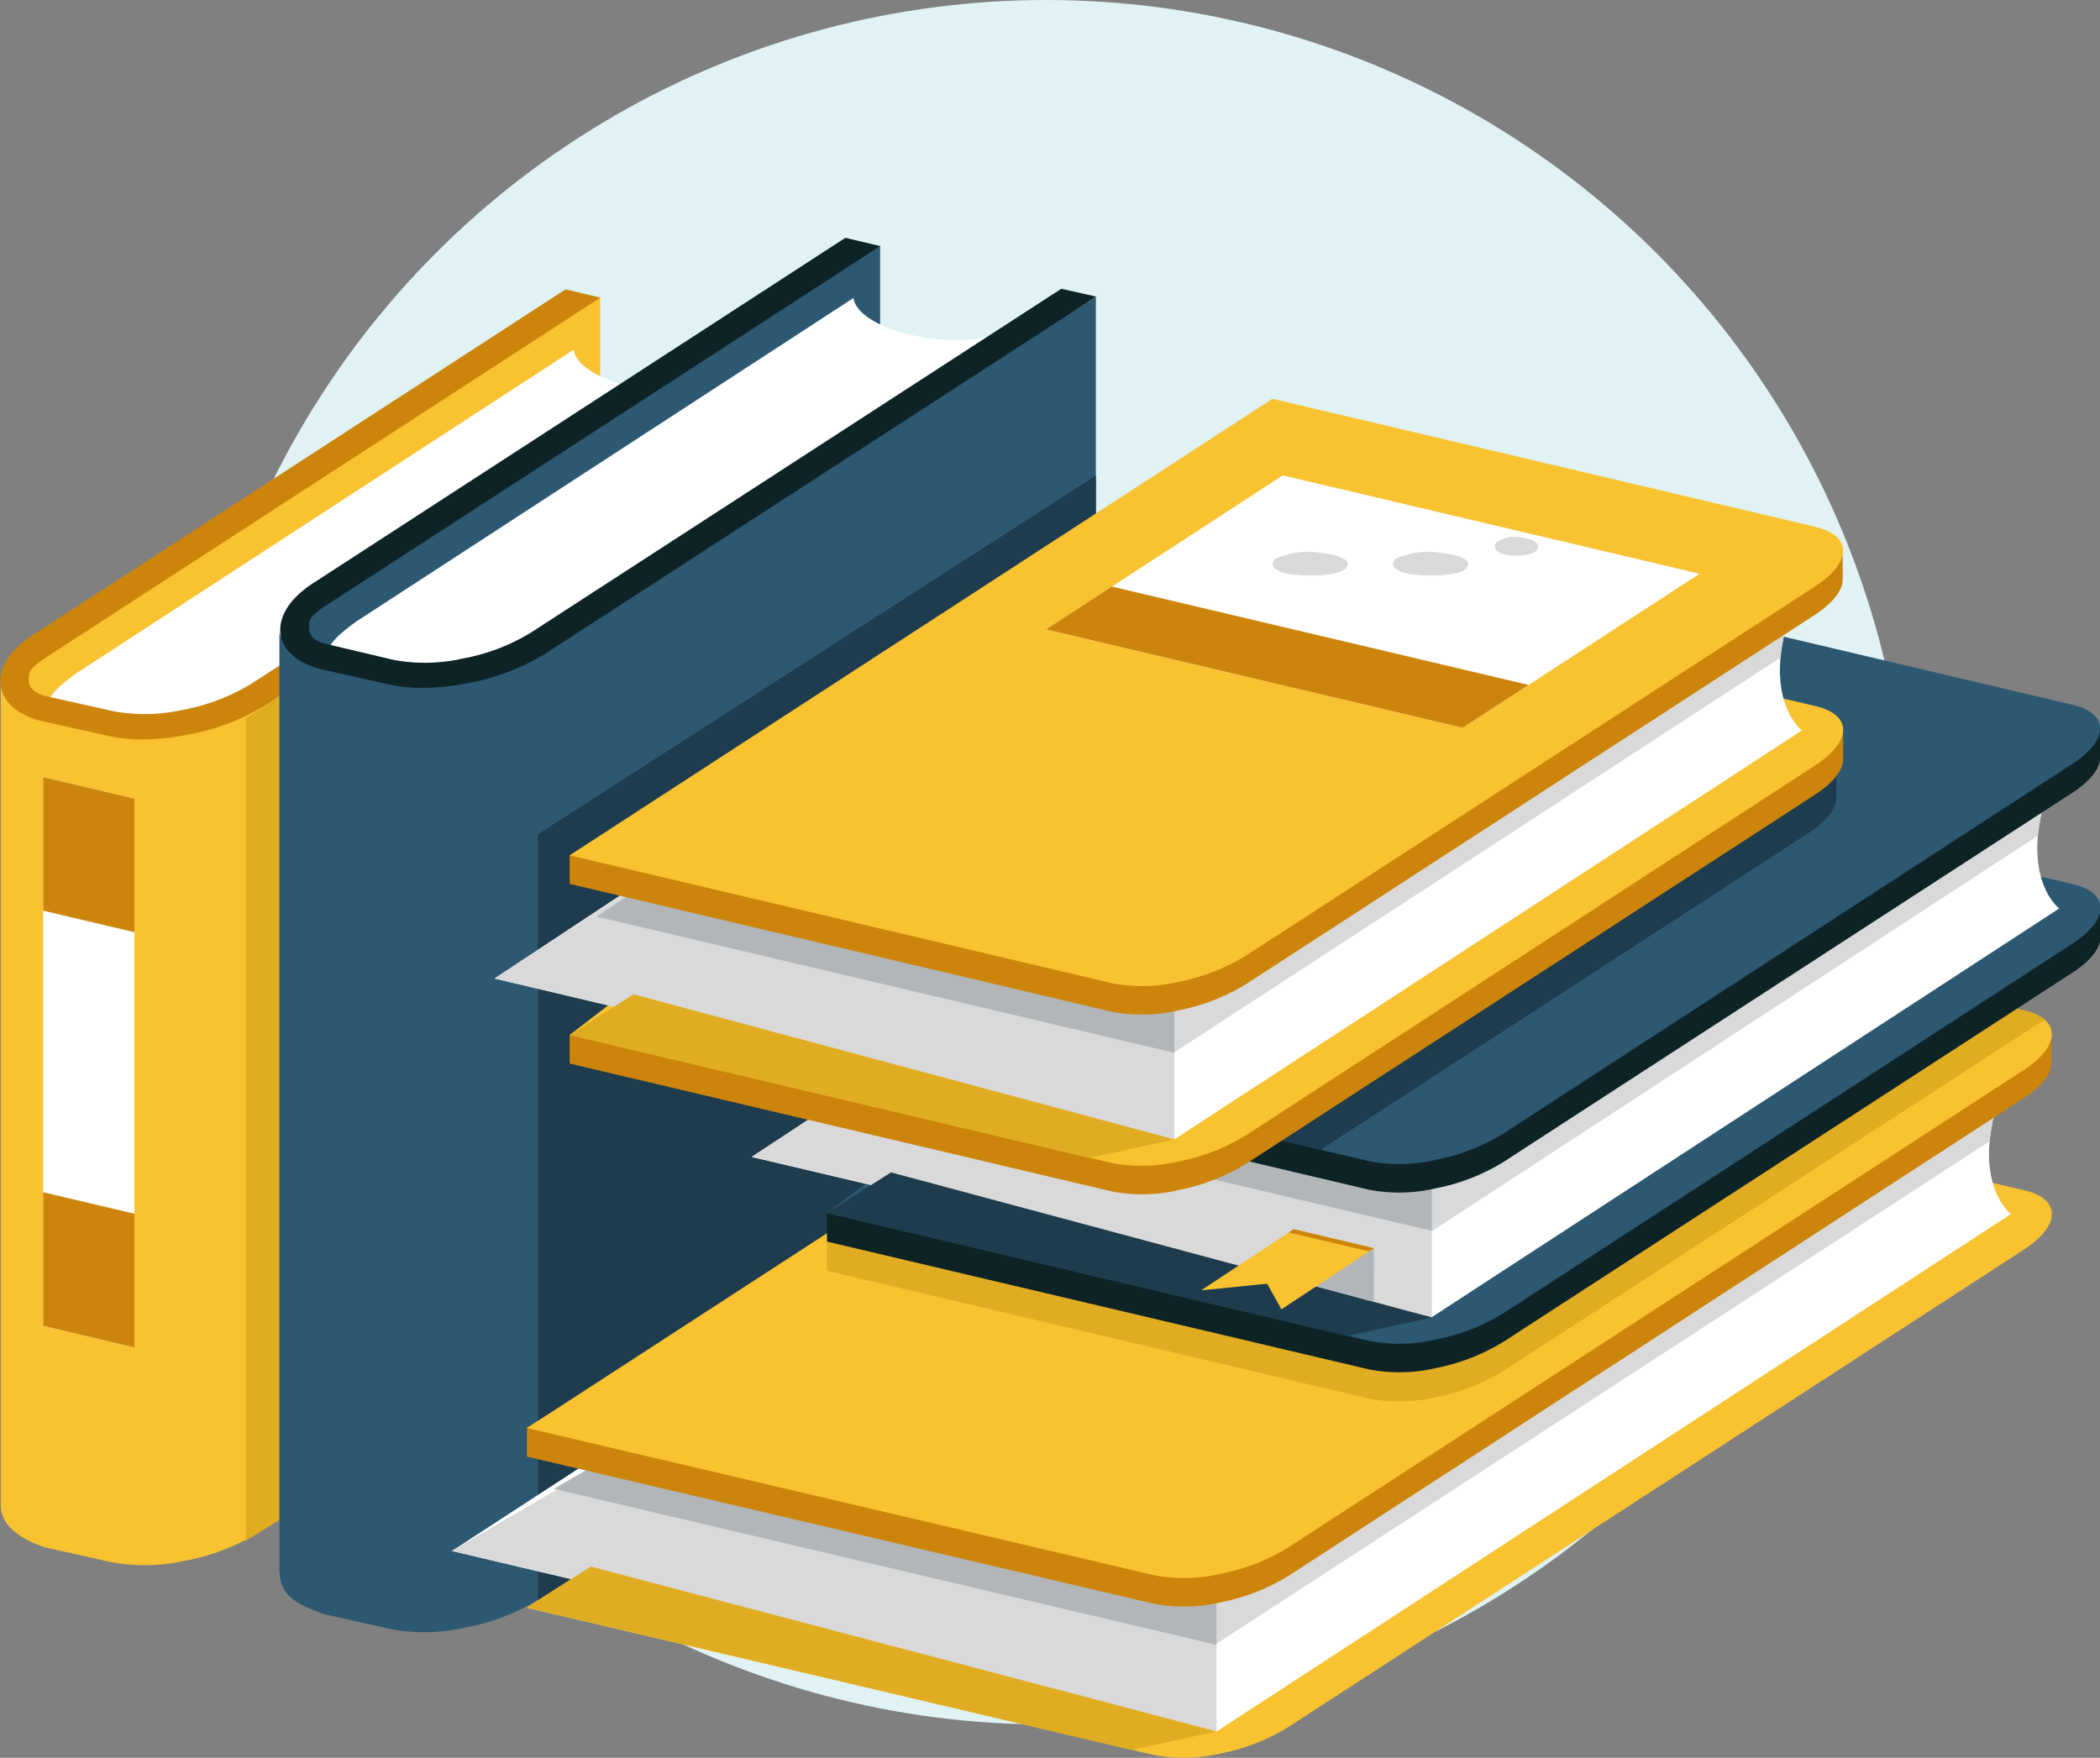 <svg xmlns="http://www.w3.org/2000/svg" viewBox="0 0 142.59 119.36"><rect x="0" y="0" width="142.59" height="119.36" fill="#808080" stroke="none"/><defs><style>.a{fill:#e0f2f3;}.b{fill:#f9c231;}.c{fill:#fff;}.d{fill:#e0ac21;}.e{fill:#cc850a;}.f{fill:#2c5871;}.g{fill:#1e3c4d;}.h{fill:#0e2326;}.i{fill:#d9d9d9;}.j{fill:#b2b6b8;}</style></defs><title>books</title><circle class="a" cx="71.03" cy="58.55" r="58.55"/><polygon class="b" points="40.75 28.04 2.48 48.43 1.02 45.37 40.75 20.18 40.75 28.04"/><path class="c" d="M49.18,80.72a10.41,10.41,0,0,1-3.48,1.33,8.65,8.65,0,0,1-3.54,0L39,81.37c-.92-.22-1.89-.67-1.94-.94-.12-.59.54-1.2,1.8-2.13l33.81-22s-.06,1.32,3.1,2.3a13.4,13.4,0,0,0,7.19.12Z" transform="translate(-33.71 -32.56)"/><path class="b" d="M51.23,79.75a14.4,14.4,0,0,1-5,1.89,12.5,12.5,0,0,1-5,.09l-4.47-1c-1.3-.31-3-.93-3-1.78v55.82c0,1,.73,2.11,3,2.86l4.47,1a12.47,12.47,0,0,0,5-.08,14.6,14.6,0,0,0,5-1.9l37.89-23.52V56.23Z" transform="translate(-33.71 -32.56)"/><path class="d" d="M50.39,81.35v55.84l38.73-24.06V56.23Z" transform="translate(-33.71 -32.56)"/><path class="e" d="M86.77,55.67,50.76,79a13.77,13.77,0,0,1-4.66,1.77,12,12,0,0,1-4.67.09l-4.47-1c-.91-.22-1.38-.55-1.29-1.37,0-.36.18-.66,1.37-1.42L74.47,52.77l-2.36-.56-36,23.36c-1.61,1-2.43,2.2-2.37,3.37s1.09,2.18,2.84,2.59l4.47,1a10.34,10.34,0,0,0,2.32.24,16.22,16.22,0,0,0,3.09-.32,15.26,15.26,0,0,0,5.27-2L89.12,56.23Z" transform="translate(-33.71 -32.56)"/><polygon class="f" points="59.76 24.54 21.48 44.93 20.03 41.87 59.76 16.68 59.76 24.54"/><path class="c" d="M68.18,77.21a10.14,10.14,0,0,1-3.47,1.33,8.67,8.67,0,0,1-3.54.06L58,77.86c-.91-.21-1.89-.66-1.94-.94-.12-.58.55-1.2,1.8-2.13l33.81-22s-.06,1.31,3.11,2.3a13.34,13.34,0,0,0,7.19.11Z" transform="translate(-33.71 -32.56)"/><path class="f" d="M70.24,76.25a14.76,14.76,0,0,1-5,1.89,12.34,12.34,0,0,1-5.05.08l-4.46-1c-1.31-.3-3-.92-3.05-1.77v63.54c0,1.6.59,2.33,3.05,3.18l4.46,1a12.34,12.34,0,0,0,5.05-.08,14.76,14.76,0,0,0,5-1.89l37.88-23.53V52.73Z" transform="translate(-33.71 -32.56)"/><path class="g" d="M70.24,89.21v52l37.88-23.53V64.86Z" transform="translate(-33.71 -32.56)"/><path class="h" d="M105.77,52.17l-36,23.34a13.59,13.59,0,0,1-4.65,1.77,11.63,11.63,0,0,1-4.68.09L56,76.32c-.92-.21-1.39-.54-1.3-1.36,0-.36.18-.66,1.37-1.43L93.47,49.27l-2.36-.56-36,23.36c-1.6,1-2.42,2.2-2.37,3.37s1.1,2.17,2.85,2.58l4.46,1a9.82,9.82,0,0,0,2.32.25,16.41,16.41,0,0,0,3.1-.32,15.48,15.48,0,0,0,5.26-2l37.41-24.25Z" transform="translate(-33.71 -32.56)"/><path class="b" d="M121.18,149.84a13.64,13.64,0,0,1-4.55,1.78,11,11,0,0,1-4.53.12l-42.61-10,59.06-38.35,42.62,10c1.15.27,1.87.83,1.86,1.62s-.73,1.64-1.89,2.4Z" transform="translate(-33.71 -32.56)"/><path class="c" d="M170.25,115s-3.35-2.53,0-10c-3.48,0-51.92-2.24-51.92-2.24L64.39,137.88l51.92,12.26Z" transform="translate(-33.71 -32.56)"/><path class="i" d="M168.81,110.05a16.06,16.06,0,0,1,1.44-5.07c-3.48,0-51.92-2.24-51.92-2.24L105.59,111l8.7,34.49Z" transform="translate(-33.71 -32.56)"/><polygon class="i" points="82.6 74.99 30.68 105.31 82.6 117.57 82.6 74.99"/><polygon class="d" points="76.82 118.83 35.77 109.14 40.12 106.38 82.6 117.57 76.82 118.83"/><polygon class="j" points="82.6 74.99 37.61 101.1 82.6 111.69 82.6 74.99"/><path class="e" d="M121.18,139.58a13.86,13.86,0,0,1-4.55,1.78,11,11,0,0,1-4.53.11l-42.61-10V129.5l59.06-36.41L173,102.8v1.94c0,.79-.73,1.65-1.89,2.4Z" transform="translate(-33.71 -32.56)"/><path class="b" d="M121.18,137.64a13.64,13.64,0,0,1-4.55,1.78,10.78,10.78,0,0,1-4.53.11l-42.61-10,59.06-38.35,42.62,10c1.15.27,1.87.84,1.86,1.62s-.73,1.65-1.89,2.41Z" transform="translate(-33.71 -32.56)"/><path class="d" d="M171.17,101.18l-42.62-10L98.41,110.72l-8.55,6.19v1.94l36.86,8.69a11,11,0,0,0,4.53-.11,13.86,13.86,0,0,0,4.55-1.78l36.73-23.85A3.37,3.37,0,0,0,171.17,101.18Z" transform="translate(-33.71 -32.56)"/><path class="h" d="M135.8,123.67a13.86,13.86,0,0,1-4.55,1.78,11,11,0,0,1-4.53.11l-36.86-8.69v-1.94l42-30.39,44.48,9.71v1.94c0,.79-.73,1.65-1.9,2.41Z" transform="translate(-33.71 -32.56)"/><path class="f" d="M135.8,121.73a13.64,13.64,0,0,1-4.55,1.78,10.78,10.78,0,0,1-4.53.11l-36.86-8.69,42-32.33,42.61,10c1.16.28,1.87.84,1.87,1.62s-.73,1.65-1.9,2.41Z" transform="translate(-33.71 -32.56)"/><path class="c" d="M173.53,94.25s-3.35-2.53,0-10c-3.48,0-41.66-4.31-41.66-4.31l-47.1,31.19L130.93,122Z" transform="translate(-33.71 -32.56)"/><path class="i" d="M172.09,89.3a15.73,15.73,0,0,1,1.44-5.07c-3.48,0-41.73-3.87-41.73-3.87L126,84.27l3,33.15Z" transform="translate(-33.71 -32.56)"/><polygon class="i" points="97.22 48.22 51.05 78.54 97.22 89.46 97.22 48.22"/><polygon class="g" points="91.44 90.72 56.15 82.37 60.5 79.61 97.22 89.46 91.44 90.72"/><polygon class="j" points="97.22 48.22 57.98 74.33 97.22 83.58 97.22 48.22"/><path class="h" d="M135.8,111.46a13.64,13.64,0,0,1-4.55,1.78,11,11,0,0,1-4.53.12l-36.86-8.7v-1.93l47.72-29.06,38.73,8.38V84c0,.78-.73,1.64-1.9,2.4Z" transform="translate(-33.71 -32.56)"/><path class="f" d="M135.8,109.53a13.86,13.86,0,0,1-4.55,1.78,11,11,0,0,1-4.53.11l-36.86-8.69,47.72-31,36.86,8.69c1.16.27,1.87.84,1.87,1.62s-.73,1.65-1.9,2.4Z" transform="translate(-33.71 -32.56)"/><polygon class="j" points="93.29 84.76 87.84 83.47 87.83 86.94 93.28 88.39 93.29 84.76"/><polygon class="b" points="93.29 84.76 87.84 83.47 81.56 87.62 86.04 87.17 87.01 88.91 93.29 84.76"/><polygon class="e" points="93.29 84.76 87.84 83.47 87.5 83.69 92.95 84.97 93.29 84.76"/><path class="g" d="M89.86,102.73l33.52,7.9,33.12-21.5c1.17-.76,1.9-1.62,1.9-2.4V84.79L127.78,78.1Z" transform="translate(-33.71 -32.56)"/><path class="e" d="M118.33,111.58a13.73,13.73,0,0,1-4.55,1.78,10.83,10.83,0,0,1-4.54.11l-36.85-8.69v-1.94l42-30.39,44.47,9.72V84.1c0,.79-.73,1.65-1.89,2.41Z" transform="translate(-33.71 -32.56)"/><path class="b" d="M118.33,109.64a13.73,13.73,0,0,1-4.55,1.78,11,11,0,0,1-4.54.12l-36.85-8.7,42-32.33,42.61,10c1.15.27,1.87.83,1.86,1.62s-.73,1.64-1.89,2.4Z" transform="translate(-33.71 -32.56)"/><path class="c" d="M156.06,82.16s-3.36-2.53,0-10c-3.49,0-41.66-4.31-41.66-4.31L67.29,99l46.17,10.92Z" transform="translate(-33.71 -32.56)"/><path class="i" d="M154.61,77.21a15.86,15.86,0,0,1,1.45-5.07c-3.49,0-41.74-3.87-41.74-3.87l-5.83,3.91,2.94,33.15Z" transform="translate(-33.71 -32.56)"/><polygon class="i" points="79.74 36.13 33.58 66.45 79.74 77.37 79.74 36.13"/><polygon class="d" points="73.97 78.63 38.67 70.28 43.02 67.52 79.74 77.37 73.97 78.63"/><polygon class="j" points="79.74 36.13 40.51 62.24 79.74 71.49 79.74 36.13"/><path class="e" d="M118.33,99.38a14,14,0,0,1-4.55,1.78,11,11,0,0,1-4.54.11L72.39,92.58V90.64l47.72-29L158.83,70V71.9c0,.79-.73,1.65-1.89,2.41Z" transform="translate(-33.71 -32.56)"/><path class="b" d="M118.33,97.44a13.73,13.73,0,0,1-4.55,1.78,10.83,10.83,0,0,1-4.54.11L72.39,90.64l47.72-31L157,68.34c1.15.28,1.87.84,1.86,1.62s-.73,1.65-1.89,2.41Z" transform="translate(-33.71 -32.56)"/><polygon class="c" points="9.13 54.23 2.93 52.77 2.93 90.03 9.13 91.5 9.13 54.23"/><polygon class="e" points="2.93 90.03 9.13 91.5 9.13 82.42 2.93 80.96 2.93 90.03"/><polygon class="e" points="9.13 54.23 2.93 52.77 2.93 61.84 9.13 63.3 9.13 54.23"/><polygon class="c" points="87.1 32.28 71.03 42.74 99.32 49.42 115.4 38.96 87.1 32.28"/><polygon class="e" points="103.79 46.51 75.49 39.83 71.03 42.74 99.32 49.42 103.79 46.51"/><path class="i" d="M131.52,70.1a5.41,5.41,0,0,0-3,.38c-.47.36-.27,1,1.47,1.12,1.18.1,2.84,0,3.26-.43S133.25,70.29,131.52,70.1Z" transform="translate(-33.71 -32.56)"/><path class="i" d="M137.06,69.06a2.35,2.35,0,0,0-1.73.31c-.27.28-.15.78.85.89.68.08,1.64,0,1.88-.35S138.06,69.21,137.06,69.06Z" transform="translate(-33.71 -32.56)"/><path class="i" d="M123.35,70.1a5.41,5.41,0,0,0-3,.38c-.47.36-.27,1,1.47,1.12,1.18.1,2.84,0,3.25-.43S125.08,70.29,123.35,70.1Z" transform="translate(-33.71 -32.56)"/></svg>